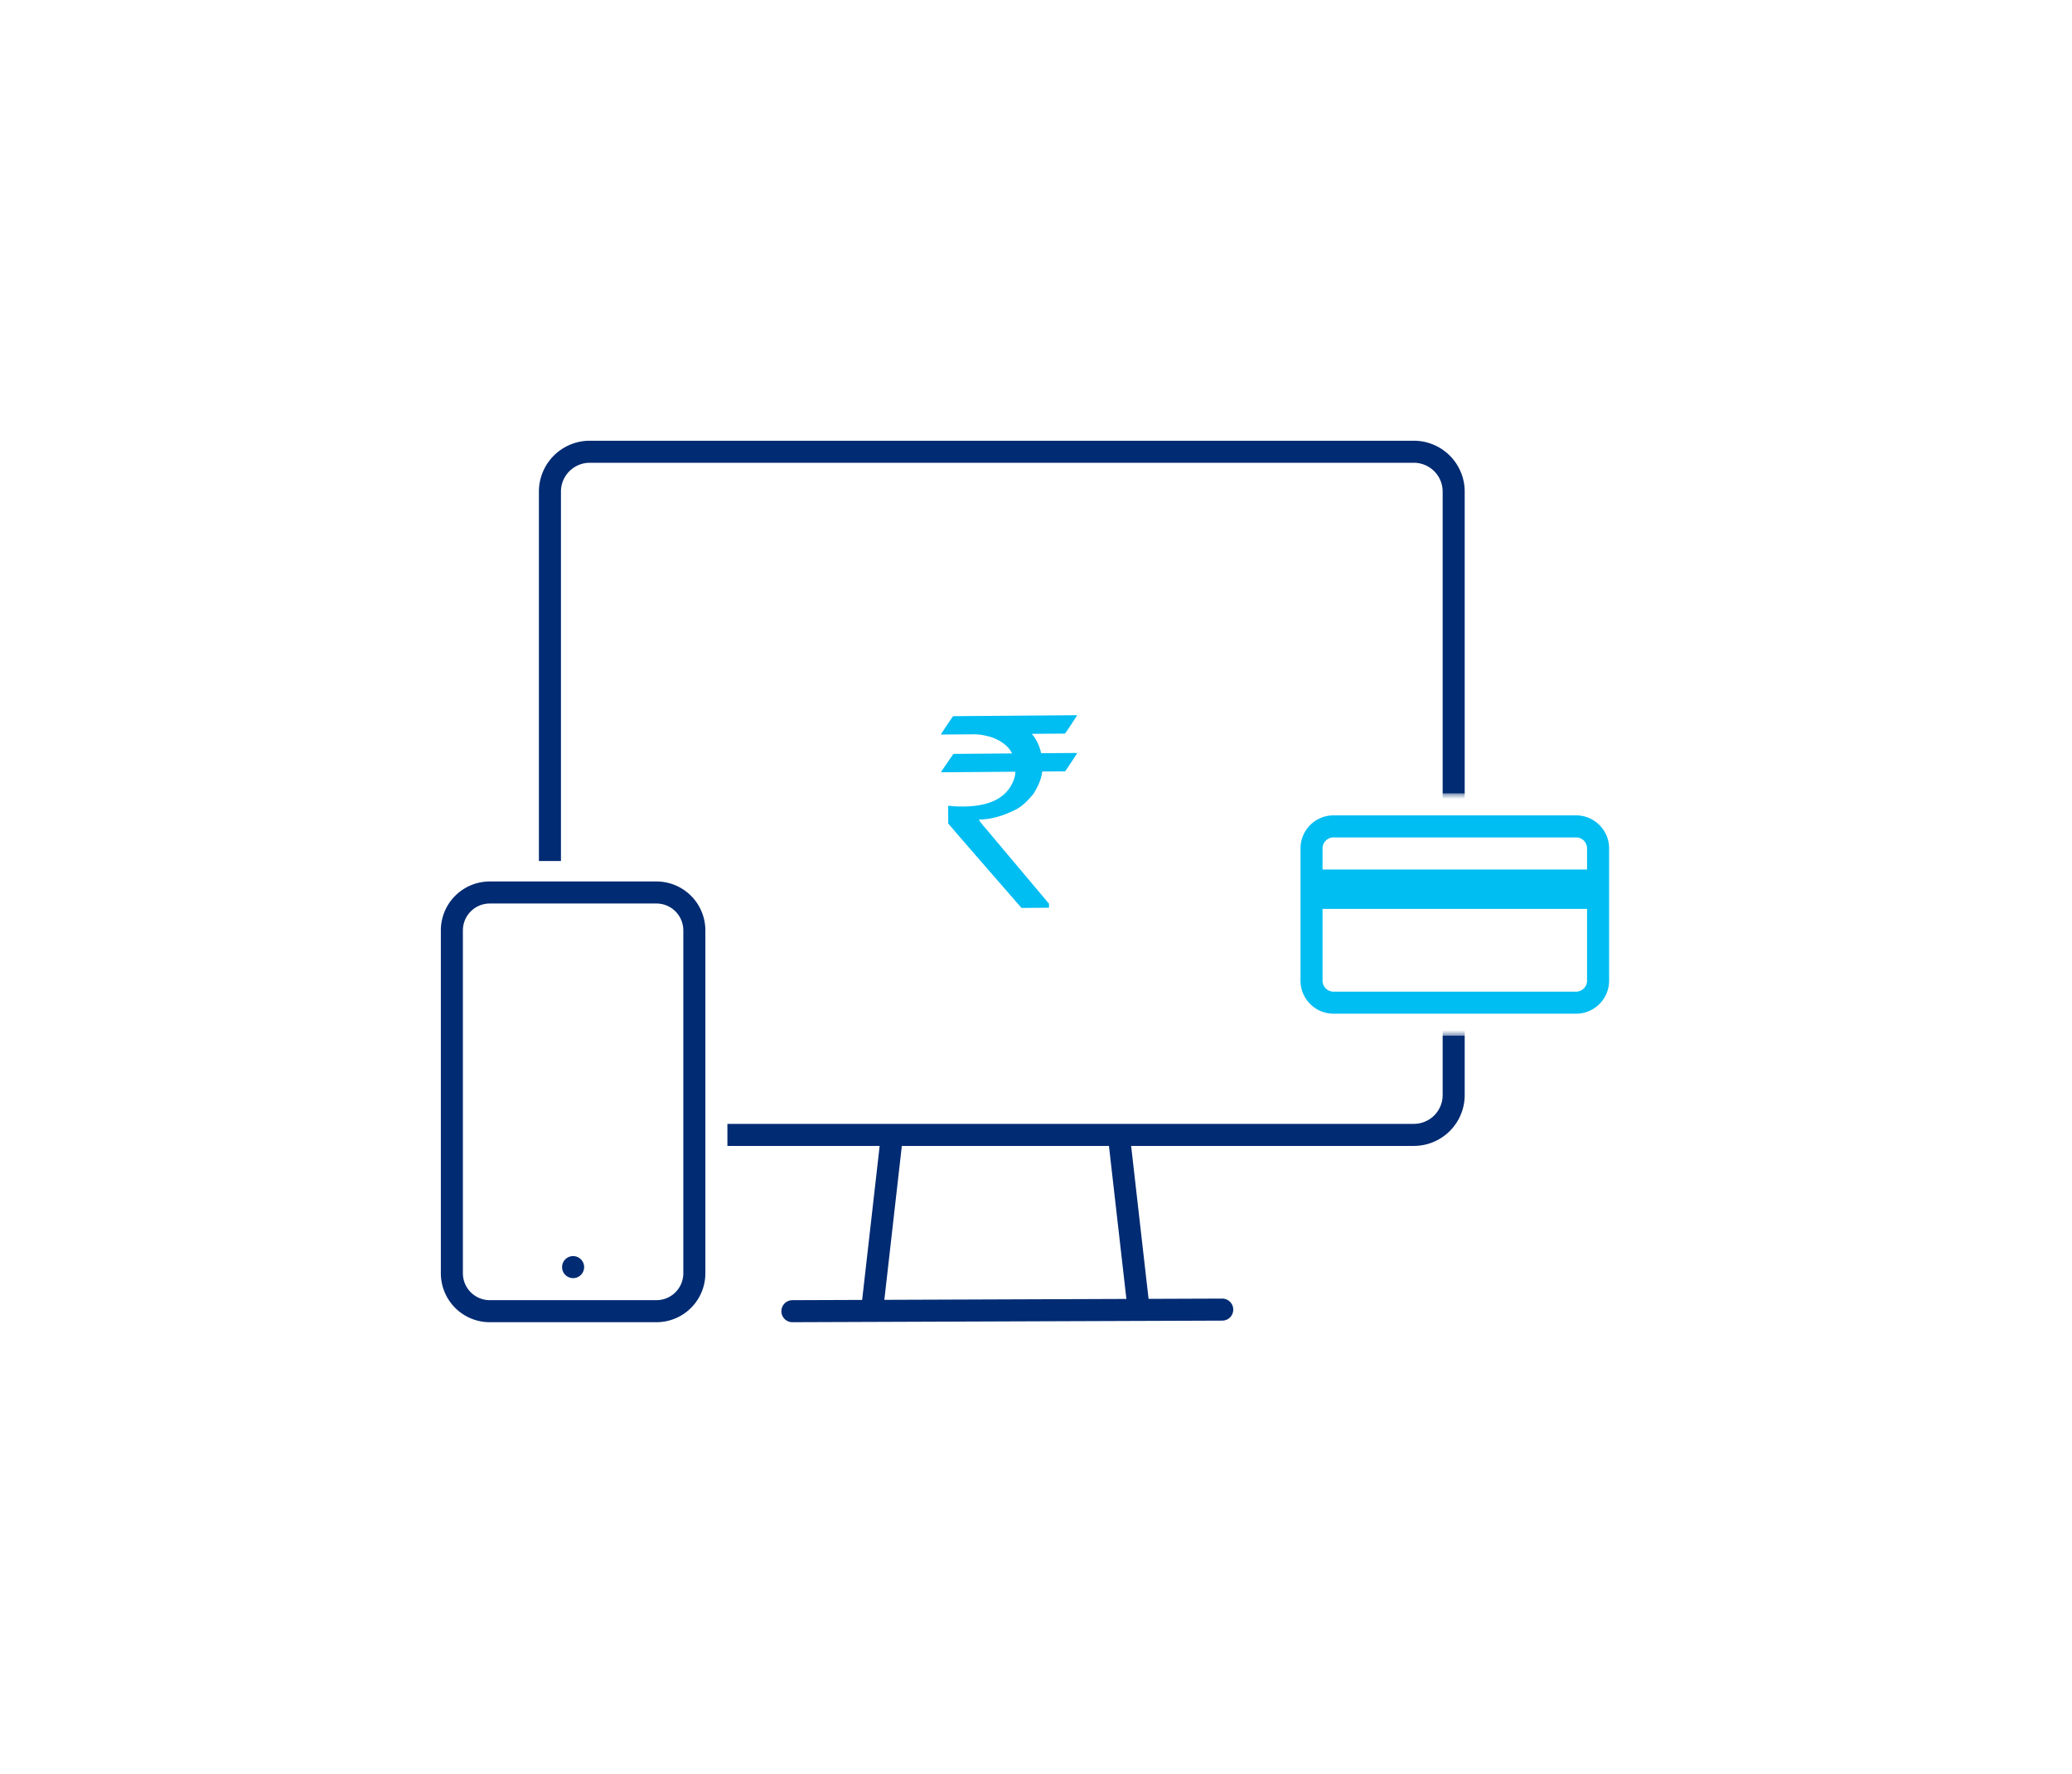 <svg xmlns="http://www.w3.org/2000/svg" xmlns:xlink="http://www.w3.org/1999/xlink" width="188" height="161" viewBox="0 0 188 161">
    <defs>
        <filter id="a" width="177.1%" height="184.1%" x="-38.6%" y="-42.1%" filterUnits="objectBoundingBox">
            <feMorphology in="SourceAlpha" operator="dilate" radius="5" result="shadowSpreadOuter1"/>
            <feOffset dy="20" in="shadowSpreadOuter1" result="shadowOffsetOuter1"/>
            <feGaussianBlur in="shadowOffsetOuter1" result="shadowBlurOuter1" stdDeviation="20"/>
            <feColorMatrix in="shadowBlurOuter1" result="shadowMatrixOuter1" values="0 0 0 0 0.88 0 0 0 0 0.88 0 0 0 0 0.88 0 0 0 0.2 0"/>
            <feMerge>
                <feMergeNode in="shadowMatrixOuter1"/>
                <feMergeNode in="SourceGraphic"/>
            </feMerge>
        </filter>
        <path id="b" d="M.674 0h33.979v22H.674z"/>
        <path id="d" d="M0 83h109.653V1H0z"/>
    </defs>
    <g fill="none" fill-rule="evenodd" filter="url(#a)" transform="translate(0 -21)">
        <path fill="#00BDF2" d="M97.72 65.934v-.023l-11.23.086c-.023 0-.39.537-1.096 1.61v.058l2.965-.023c.499-.003 1.059.094 1.683.292.875.335 1.466.81 1.775 1.424v.023l-5.3.04c-.016 0-.39.54-1.12 1.622 0 .032.015.047.047.047l6.677-.052c.002.25-.043.492-.134.726-.587 1.602-2.111 2.413-4.57 2.432a9.892 9.892 0 0 1-1.366-.072l-.023.059.01 1.555c.002.023 2.216 2.577 6.646 7.663l2.439-.02c.039 0 .059-.015.058-.046l-.002-.316-5.597-6.654c-.495-.565-.742-.887-.743-.965v-.023c.996-.008 2.037-.277 3.122-.807.582-.24 1.19-.754 1.822-1.546.476-.782.736-1.451.778-2.005l2.078-.015c.016-.001.377-.541 1.085-1.622 0-.023-.02-.04-.06-.046l-3.197.024c-.153-.692-.438-1.278-.854-1.758l3-.023c.085-.071.455-.62 1.108-1.645"/>
        <path stroke="#012B72" stroke-linecap="round" stroke-linejoin="round" stroke-width="2" d="M128.282 104h-74.77a3.616 3.616 0 0 1-3.615-3.616V45.616A3.616 3.616 0 0 1 53.512 42h74.77a3.616 3.616 0 0 1 3.615 3.616v54.768a3.616 3.616 0 0 1-3.615 3.616zM79.22 119.085L80.934 104h20.577l1.71 15M110.897 119.856l-19.893.073-19.106.071"/>
        <path fill="#FFF" d="M62.561 123H44.176a3.439 3.439 0 0 1-3.438-3.439v-36.98a3.439 3.439 0 0 1 3.438-3.439h18.385A3.44 3.44 0 0 1 66 82.581v36.98A3.44 3.44 0 0 1 62.561 123"/>
        <path fill="#FFF" d="M59.561 120H44.438A3.44 3.44 0 0 1 41 116.561V85.439A3.44 3.44 0 0 1 44.44 82H59.56A3.44 3.44 0 0 1 63 85.439v31.122A3.44 3.44 0 0 1 59.561 120"/>
        <path stroke="#012B72" stroke-linecap="round" stroke-linejoin="round" stroke-width="2" d="M59.561 120H44.438A3.44 3.44 0 0 1 41 116.561V85.439A3.44 3.44 0 0 1 44.44 82H59.56A3.44 3.44 0 0 1 63 85.439v31.122A3.44 3.44 0 0 1 59.561 120z"/>
        <path fill="#012B72" d="M53 116a1 1 0 1 1-2 0 1 1 0 0 1 2 0"/>
        <g transform="translate(115 73)">
            <mask id="c" fill="#fff">
                <use xlink:href="#b"/>
            </mask>
            <path fill="#FFF" d="M32.655 22H2.673a1.999 1.999 0 0 1-1.999-1.999V1.999C.674.895 1.57 0 2.674 0h29.981c1.104 0 1.998.895 1.998 1.999v18.002A1.998 1.998 0 0 1 32.655 22" mask="url(#c)"/>
        </g>
        <path stroke="#00BDF2" stroke-linecap="round" stroke-linejoin="round" stroke-width="2" d="M143.001 92h-22.002A1.999 1.999 0 0 1 119 90.001V77.999c0-1.104.895-1.999 1.999-1.999h22.002c1.104 0 1.999.895 1.999 1.999v12.002A1.999 1.999 0 0 1 143.001 92z"/>
        <path fill="#00BDF2" d="M118.898 83.487h26.78v-3.571h-26.78z"/>
    </g>
</svg>
